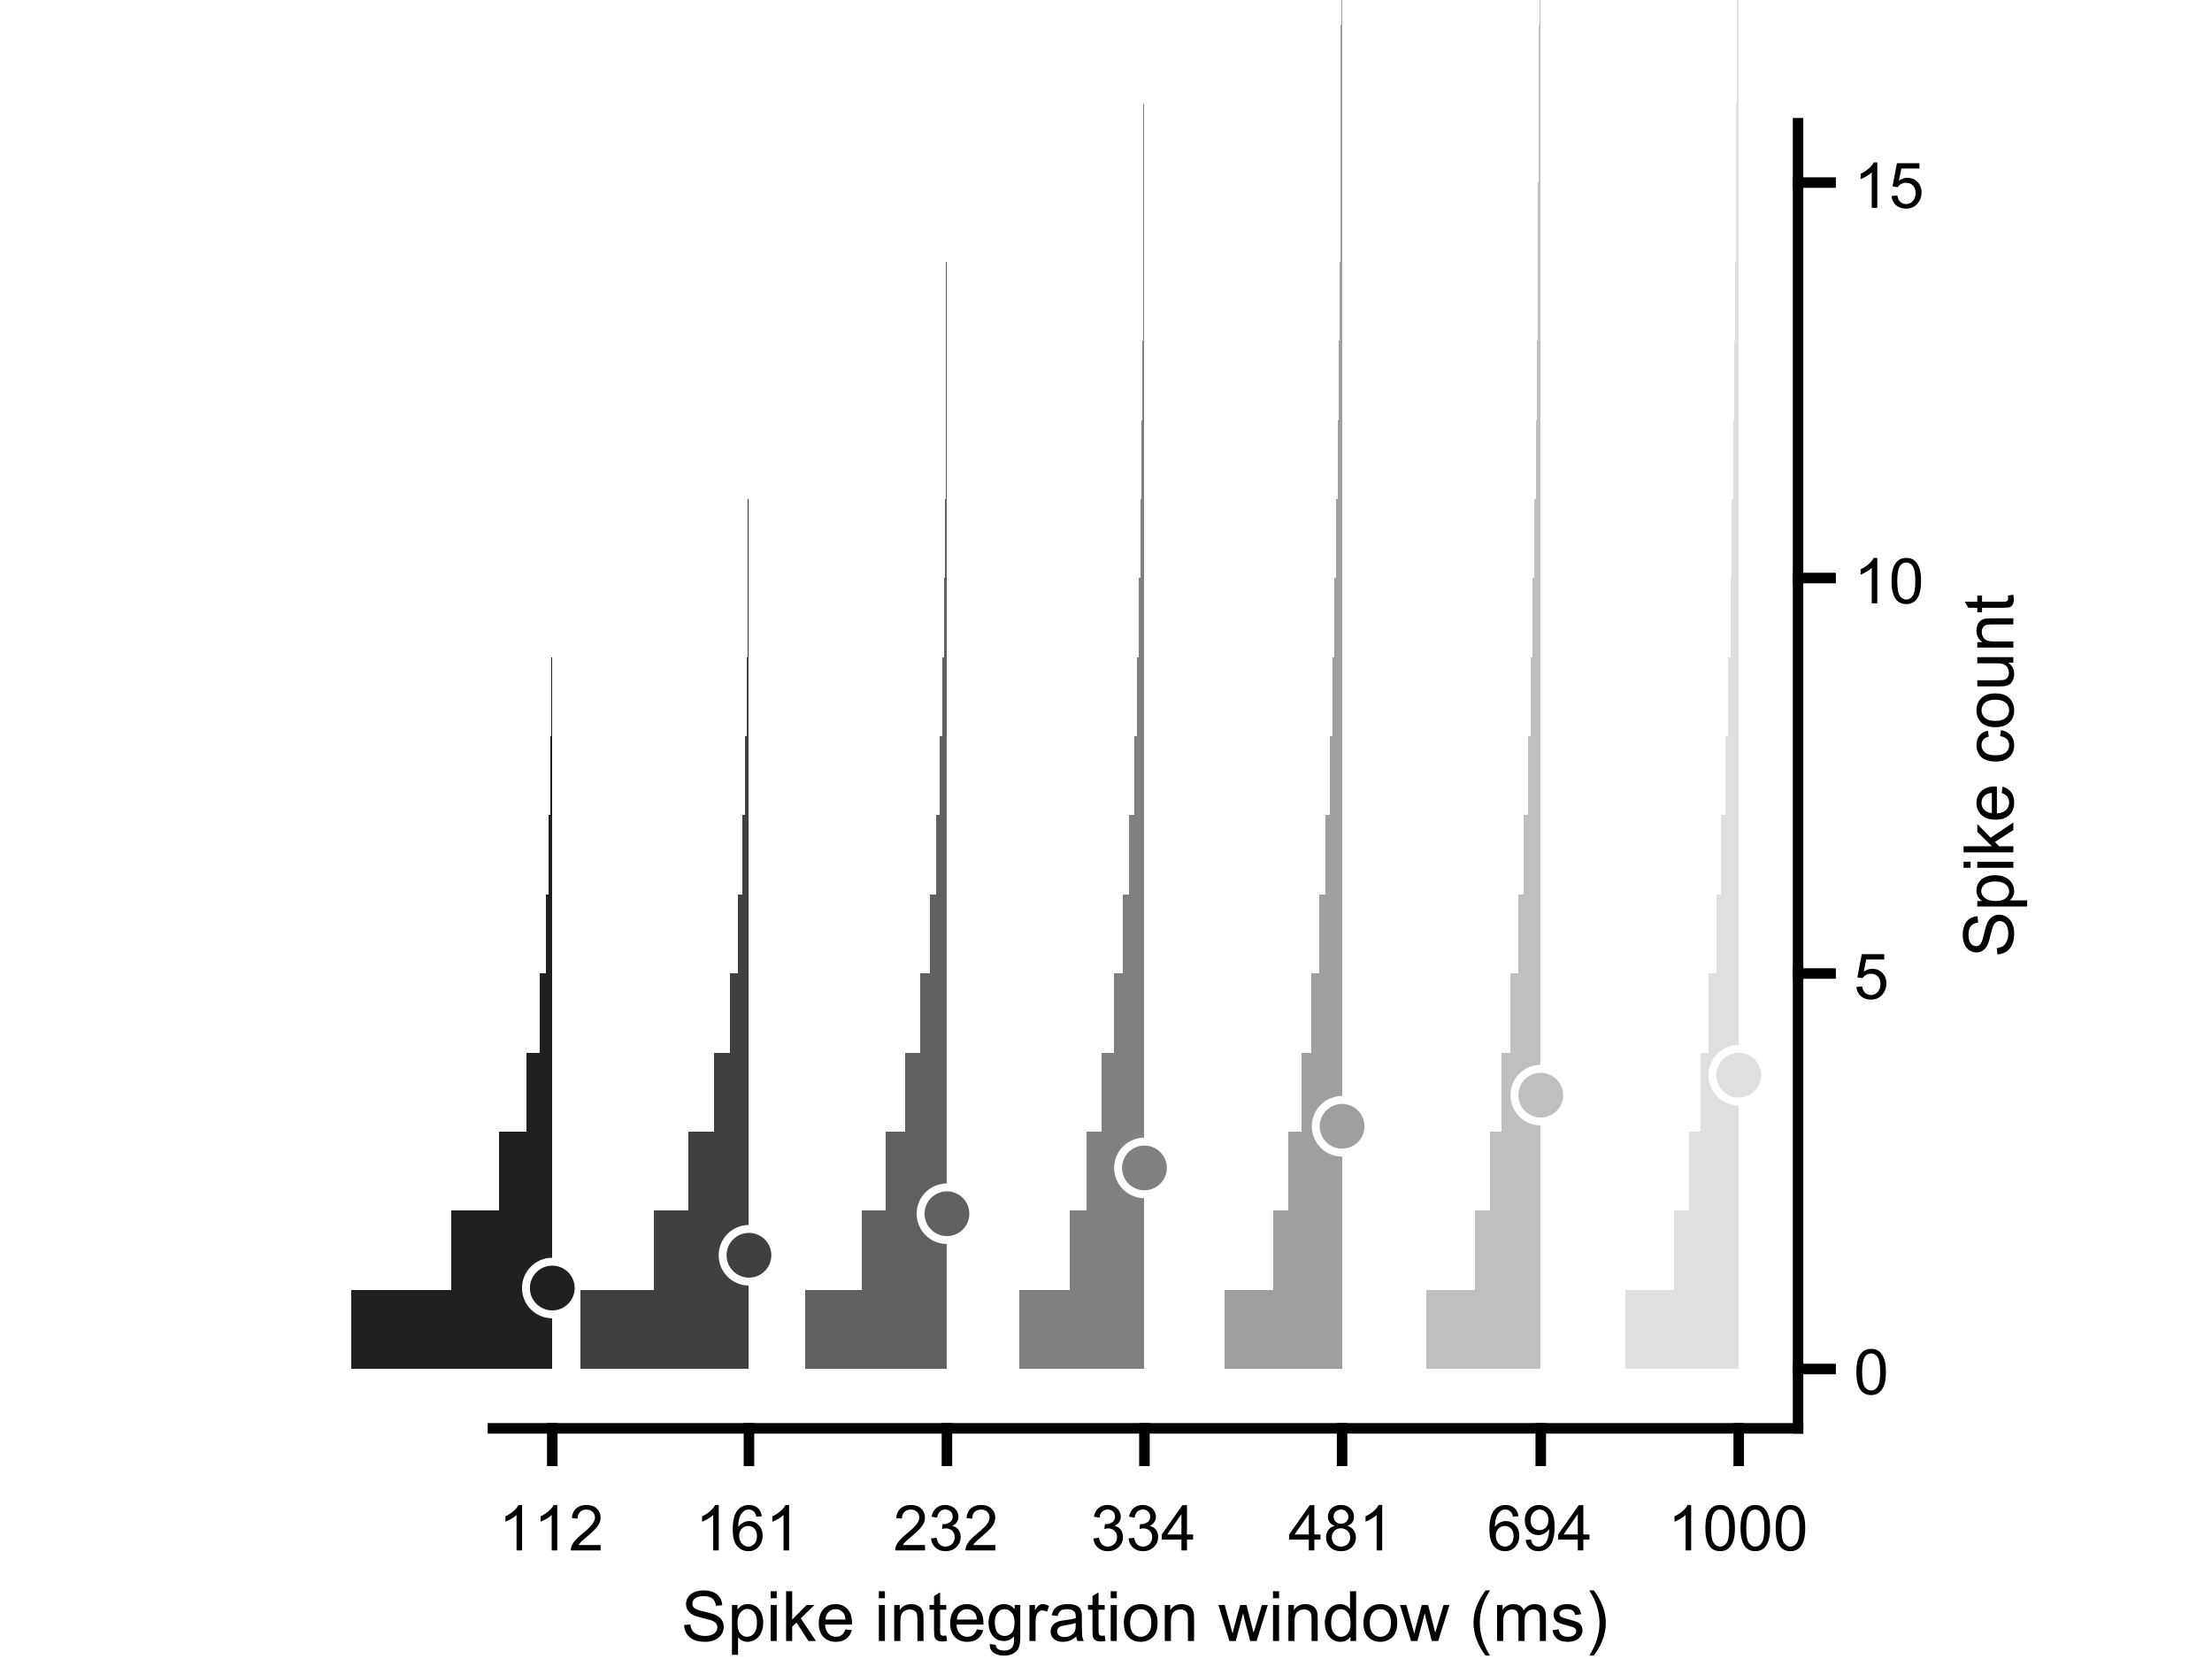 <?xml version="1.0"?>
<!DOCTYPE svg PUBLIC '-//W3C//DTD SVG 1.0//EN'
          'http://www.w3.org/TR/2001/REC-SVG-20010904/DTD/svg10.dtd'>
<svg xmlns:xlink="http://www.w3.org/1999/xlink" style="fill-opacity:1; color-rendering:auto; color-interpolation:auto; text-rendering:auto; stroke:black; stroke-linecap:square; stroke-miterlimit:10; shape-rendering:auto; stroke-opacity:1; fill:black; stroke-dasharray:none; font-weight:normal; stroke-width:1; font-family:'Dialog'; font-style:normal; stroke-linejoin:miter; font-size:12px; stroke-dashoffset:0; image-rendering:auto;" width="700" height="525" xmlns="http://www.w3.org/2000/svg"
><rect width="100%" height="100%" fill="#333333" stroke="none"/><!--Generated by the Batik Graphics2D SVG Generator--><defs id="genericDefs"
  /><g
  ><defs id="defs1"
    ><clipPath clipPathUnits="userSpaceOnUse" id="clipPath1"
      ><path d="M0 0 L700 0 L700 525 L0 525 L0 0 Z"
      /></clipPath
    ></defs
    ><g style="fill:white; stroke:white;"
    ><rect x="0" y="0" width="700" style="clip-path:url(#clipPath1); stroke:none;" height="525"
    /></g
    ><g style="fill:white; text-rendering:optimizeSpeed; color-rendering:optimizeSpeed; image-rendering:optimizeSpeed; shape-rendering:crispEdges; stroke:white; color-interpolation:sRGB;"
    ><rect x="0" width="700" height="525" y="0" style="stroke:none;"
      /><path d="M111.209 408.197 L111.209 433.227 L174.773 433.227 L174.773 408.197 L174.773 383.167 L174.773 358.136 L174.773 333.106 L174.773 308.076 L174.773 283.045 L174.773 258.015 L174.773 232.985 L174.773 207.954 L174.773 182.924 L174.773 157.894 L174.773 132.864 L174.773 107.833 L174.773 82.803 L174.773 57.773 L174.77 57.773 L174.77 82.803 L174.762 82.803 L174.762 107.833 L174.754 107.833 L174.754 132.864 L174.737 132.864 L174.737 157.894 L174.682 157.894 L174.682 182.924 L174.608 182.924 L174.608 207.954 L174.442 207.954 L174.442 232.985 L174.179 232.985 L174.179 258.015 L173.683 258.015 L173.683 283.045 L172.856 283.045 L172.856 308.076 L170.879 308.076 L170.879 333.106 L166.663 333.106 L166.663 358.136 L157.912 358.136 L157.912 383.167 L142.833 383.167 L142.833 408.197 ZM174.772 32.742 L174.773 32.742 L174.773 7.712 L174.772 7.712 Z" style="fill:rgb(32,32,32); stroke:none;"
    /></g
    ><g transform="translate(174.773,407.602)" style="fill:rgb(32,32,32); text-rendering:geometricPrecision; color-rendering:optimizeQuality; image-rendering:optimizeQuality; color-interpolation:linearRGB; stroke:rgb(32,32,32);"
    ><circle r="8.333" style="stroke:none;" cx="0" cy="0"
    /></g
    ><g transform="translate(174.773,407.602)" style="fill:white; text-rendering:geometricPrecision; color-rendering:optimizeQuality; image-rendering:optimizeQuality; color-interpolation:linearRGB; stroke:white;"
    ><path style="stroke:none;" d="M0 -7.083 C3.912 -7.083 7.083 -3.912 7.083 0 L7.083 0 C7.083 3.912 3.912 7.083 -0 7.083 C-3.912 7.083 -7.083 3.912 -7.083 -0 C-7.083 -3.912 -3.912 -7.083 0 -7.083 ZM0 -9.583 C-5.293 -9.583 -9.583 -5.293 -9.583 -0 C-9.583 5.293 -5.293 9.583 -0 9.583 C5.293 9.583 9.583 5.293 9.583 0 L9.583 0 C9.583 -5.293 5.293 -9.583 0 -9.583 Z"
    /></g
    ><g style="fill:rgb(64,64,64); text-rendering:optimizeSpeed; color-rendering:optimizeSpeed; image-rendering:optimizeSpeed; shape-rendering:crispEdges; stroke:rgb(64,64,64); color-interpolation:sRGB;"
    ><path style="stroke:none;" d="M183.78 408.197 L183.78 433.227 L237.011 433.227 L237.011 408.197 L237.011 383.167 L237.011 358.136 L237.011 333.106 L237.011 308.076 L237.011 283.045 L237.011 258.015 L237.011 232.985 L237.011 207.954 L237.011 182.924 L237.011 157.894 L237.011 132.864 L237.011 107.833 L237.011 82.803 L237.011 57.773 L237.011 32.742 L237.011 7.712 L237.011 0 L237.009 0 L237.002 0 L236.999 0 L236.999 7.712 L236.993 7.712 L236.993 32.742 L236.992 32.742 L236.992 57.773 L236.951 57.773 L236.951 82.803 L236.915 82.803 L236.915 107.833 L236.884 107.833 L236.884 132.864 L236.815 132.864 L236.815 157.894 L236.687 157.894 L236.687 182.924 L236.513 182.924 L236.513 207.954 L236.266 207.954 L236.266 232.985 L235.745 232.985 L235.745 258.015 L234.962 258.015 L234.962 283.045 L233.573 283.045 L233.573 308.076 L230.898 308.076 L230.898 333.106 L225.923 333.106 L225.923 358.136 L217.834 358.136 L217.834 383.167 L206.84 383.167 L206.84 408.197 Z"
    /></g
    ><g transform="translate(237.011,397.235)" style="fill:rgb(64,64,64); text-rendering:geometricPrecision; color-rendering:optimizeQuality; image-rendering:optimizeQuality; color-interpolation:linearRGB; stroke:rgb(64,64,64);"
    ><circle r="8.333" style="stroke:none;" cx="0" cy="0"
    /></g
    ><g transform="translate(237.011,397.235)" style="fill:white; text-rendering:geometricPrecision; color-rendering:optimizeQuality; image-rendering:optimizeQuality; color-interpolation:linearRGB; stroke:white;"
    ><path style="stroke:none;" d="M0 -7.083 C3.912 -7.083 7.083 -3.912 7.083 0 L7.083 0 C7.083 3.912 3.912 7.083 -0 7.083 C-3.912 7.083 -7.083 3.912 -7.083 -0 C-7.083 -3.912 -3.912 -7.083 0 -7.083 ZM0 -9.583 C-5.293 -9.583 -9.583 -5.293 -9.583 -0 C-9.583 5.293 -5.293 9.583 -0 9.583 C5.293 9.583 9.583 5.293 9.583 0 L9.583 0 C9.583 -5.293 5.293 -9.583 0 -9.583 Z"
    /></g
    ><g style="fill:rgb(96,96,96); text-rendering:optimizeSpeed; color-rendering:optimizeSpeed; image-rendering:optimizeSpeed; shape-rendering:crispEdges; stroke:rgb(96,96,96); color-interpolation:sRGB;"
    ><path style="stroke:none;" d="M254.795 408.197 L254.795 433.227 L299.665 433.227 L299.665 408.197 L299.665 383.167 L299.665 358.136 L299.665 333.106 L299.665 308.076 L299.665 283.045 L299.665 258.015 L299.665 232.985 L299.665 207.954 L299.665 182.924 L299.665 157.894 L299.665 132.864 L299.665 107.833 L299.665 82.803 L299.665 57.773 L299.665 32.742 L299.665 7.712 L299.665 0 L299.647 0 L299.598 0 L299.592 0 L299.592 7.712 L299.574 7.712 L299.574 32.742 L299.534 32.742 L299.534 57.773 L299.476 57.773 L299.476 82.803 L299.411 82.803 L299.411 107.833 L299.301 107.833 L299.301 132.864 L299.188 132.864 L299.188 157.894 L298.919 157.894 L298.919 182.924 L298.663 182.924 L298.663 207.954 L298.216 207.954 L298.216 232.985 L297.481 232.985 L297.481 258.015 L296.327 258.015 L296.327 283.045 L294.321 283.045 L294.321 308.076 L291.331 308.076 L291.331 333.106 L286.455 333.106 L286.455 358.136 L280.339 358.136 L280.339 383.167 L272.581 383.167 L272.581 408.197 Z"
    /></g
    ><g transform="translate(299.665,384.089)" style="fill:rgb(96,96,96); text-rendering:geometricPrecision; color-rendering:optimizeQuality; image-rendering:optimizeQuality; color-interpolation:linearRGB; stroke:rgb(96,96,96);"
    ><circle r="8.333" style="stroke:none;" cx="0" cy="0"
    /></g
    ><g transform="translate(299.665,384.089)" style="fill:white; text-rendering:geometricPrecision; color-rendering:optimizeQuality; image-rendering:optimizeQuality; color-interpolation:linearRGB; stroke:white;"
    ><path style="stroke:none;" d="M0 -7.083 C3.912 -7.083 7.083 -3.912 7.083 0 L7.083 0 C7.083 3.912 3.912 7.083 -0 7.083 C-3.912 7.083 -7.083 3.912 -7.083 -0 C-7.083 -3.912 -3.912 -7.083 0 -7.083 ZM0 -9.583 C-5.293 -9.583 -9.583 -5.293 -9.583 -0 C-9.583 5.293 -5.293 9.583 -0 9.583 C5.293 9.583 9.583 5.293 9.583 0 L9.583 0 C9.583 -5.293 5.293 -9.583 0 -9.583 Z"
    /></g
    ><g style="fill:gray; text-rendering:optimizeSpeed; color-rendering:optimizeSpeed; image-rendering:optimizeSpeed; shape-rendering:crispEdges; stroke:gray; color-interpolation:sRGB;"
    ><path style="stroke:none;" d="M322.531 408.197 L322.531 433.227 L362.159 433.227 L362.159 408.197 L362.159 383.167 L362.159 358.136 L362.159 333.106 L362.159 308.076 L362.159 283.045 L362.159 258.015 L362.159 232.985 L362.159 207.954 L362.159 182.924 L362.159 157.894 L362.159 132.864 L362.159 107.833 L362.159 82.803 L362.159 57.773 L362.159 32.742 L362.159 7.712 L362.159 0 L362.113 0 L361.984 0 L361.974 0 L361.974 7.712 L361.917 7.712 L361.917 32.742 L361.835 32.742 L361.835 57.773 L361.752 57.773 L361.752 82.803 L361.644 82.803 L361.644 107.833 L361.467 107.833 L361.467 132.864 L361.306 132.864 L361.306 157.894 L360.886 157.894 L360.886 182.924 L360.493 182.924 L360.493 207.954 L359.856 207.954 L359.856 232.985 L358.946 232.985 L358.946 258.015 L357.321 258.015 L357.321 283.045 L355.425 283.045 L355.425 308.076 L352.596 308.076 L352.596 333.106 L348.636 333.106 L348.636 358.136 L343.913 358.136 L343.913 383.167 L338.396 383.167 L338.396 408.197 Z"
    /></g
    ><g transform="translate(362.159,369.592)" style="fill:gray; text-rendering:geometricPrecision; color-rendering:optimizeQuality; image-rendering:optimizeQuality; color-interpolation:linearRGB; stroke:gray;"
    ><circle r="8.333" style="stroke:none;" cx="0" cy="0"
    /></g
    ><g transform="translate(362.159,369.592)" style="fill:white; text-rendering:geometricPrecision; color-rendering:optimizeQuality; image-rendering:optimizeQuality; color-interpolation:linearRGB; stroke:white;"
    ><path style="stroke:none;" d="M0 -7.083 C3.912 -7.083 7.083 -3.912 7.083 0 L7.083 0 C7.083 3.912 3.912 7.083 -0 7.083 C-3.912 7.083 -7.083 3.912 -7.083 -0 C-7.083 -3.912 -3.912 -7.083 0 -7.083 ZM0 -9.583 C-5.293 -9.583 -9.583 -5.293 -9.583 -0 C-9.583 5.293 -5.293 9.583 -0 9.583 C5.293 9.583 9.583 5.293 9.583 0 L9.583 0 C9.583 -5.293 5.293 -9.583 0 -9.583 Z"
    /></g
    ><g style="fill:rgb(159,159,159); text-rendering:optimizeSpeed; color-rendering:optimizeSpeed; image-rendering:optimizeSpeed; shape-rendering:crispEdges; stroke:rgb(159,159,159); color-interpolation:sRGB;"
    ><path style="stroke:none;" d="M387.544 408.197 L387.544 433.227 L424.709 433.227 L424.709 408.197 L424.709 383.167 L424.709 358.136 L424.709 333.106 L424.709 308.076 L424.709 283.045 L424.709 258.015 L424.709 232.985 L424.709 207.954 L424.709 182.924 L424.709 157.894 L424.709 132.864 L424.709 107.833 L424.709 82.803 L424.709 57.773 L424.709 32.742 L424.709 7.712 L424.709 0 L424.623 0 L424.393 0 L424.377 0 L424.377 7.712 L424.301 7.712 L424.301 32.742 L424.221 32.742 L424.221 57.773 L424.095 57.773 L424.095 82.803 L423.895 82.803 L423.895 107.833 L423.683 107.833 L423.683 132.864 L423.338 132.864 L423.338 157.894 L422.878 157.894 L422.878 182.924 L422.371 182.924 L422.371 207.954 L421.677 207.954 L421.677 232.985 L420.856 232.985 L420.856 258.015 L419.302 258.015 L419.302 283.045 L417.503 283.045 L417.503 308.076 L414.885 308.076 L414.885 333.106 L411.763 333.106 L411.763 358.136 L407.812 358.136 L407.812 383.167 L403.05 383.167 L403.05 408.197 Z"
    /></g
    ><g transform="translate(424.709,356.421)" style="fill:rgb(159,159,159); text-rendering:geometricPrecision; color-rendering:optimizeQuality; image-rendering:optimizeQuality; color-interpolation:linearRGB; stroke:rgb(159,159,159);"
    ><circle r="8.333" style="stroke:none;" cx="0" cy="0"
    /></g
    ><g transform="translate(424.709,356.421)" style="fill:white; text-rendering:geometricPrecision; color-rendering:optimizeQuality; image-rendering:optimizeQuality; color-interpolation:linearRGB; stroke:white;"
    ><path style="stroke:none;" d="M0 -7.083 C3.912 -7.083 7.083 -3.912 7.083 0 L7.083 0 C7.083 3.912 3.912 7.083 -0 7.083 C-3.912 7.083 -7.083 3.912 -7.083 -0 C-7.083 -3.912 -3.912 -7.083 0 -7.083 ZM0 -9.583 C-5.293 -9.583 -9.583 -5.293 -9.583 -0 C-9.583 5.293 -5.293 9.583 -0 9.583 C5.293 9.583 9.583 5.293 9.583 0 L9.583 0 C9.583 -5.293 5.293 -9.583 0 -9.583 Z"
    /></g
    ><g style="fill:rgb(191,191,191); text-rendering:optimizeSpeed; color-rendering:optimizeSpeed; image-rendering:optimizeSpeed; shape-rendering:crispEdges; stroke:rgb(191,191,191); color-interpolation:sRGB;"
    ><path style="stroke:none;" d="M451.354 408.197 L451.354 433.227 L487.582 433.227 L487.582 408.197 L487.582 383.167 L487.582 358.136 L487.582 333.106 L487.582 308.076 L487.582 283.045 L487.582 258.015 L487.582 232.985 L487.582 207.954 L487.582 182.924 L487.582 157.894 L487.582 132.864 L487.582 107.833 L487.582 82.803 L487.582 57.773 L487.582 32.742 L487.582 7.712 L487.582 0 L487.465 0 L487.135 0 L487.105 0 L487.105 7.712 L487.031 7.712 L487.031 32.742 L486.851 32.742 L486.851 57.773 L486.759 57.773 L486.759 82.803 L486.572 82.803 L486.572 107.833 L486.232 107.833 L486.232 132.864 L485.96 132.864 L485.96 157.894 L485.497 157.894 L485.497 182.924 L484.998 182.924 L484.998 207.954 L484.262 207.954 L484.262 232.985 L483.448 232.985 L483.448 258.015 L482.041 258.015 L482.041 283.045 L480.407 283.045 L480.407 308.076 L477.904 308.076 L477.904 333.106 L475.264 333.106 L475.264 358.136 L471.527 358.136 L471.527 383.167 L466.818 383.167 L466.818 408.197 Z"
    /></g
    ><g transform="translate(487.582,346.566)" style="fill:rgb(191,191,191); text-rendering:geometricPrecision; color-rendering:optimizeQuality; image-rendering:optimizeQuality; color-interpolation:linearRGB; stroke:rgb(191,191,191);"
    ><circle r="8.333" style="stroke:none;" cx="0" cy="0"
    /></g
    ><g transform="translate(487.582,346.566)" style="fill:white; text-rendering:geometricPrecision; color-rendering:optimizeQuality; image-rendering:optimizeQuality; color-interpolation:linearRGB; stroke:white;"
    ><path style="stroke:none;" d="M0 -7.083 C3.912 -7.083 7.083 -3.912 7.083 0 L7.083 0 C7.083 3.912 3.912 7.083 -0 7.083 C-3.912 7.083 -7.083 3.912 -7.083 -0 C-7.083 -3.912 -3.912 -7.083 0 -7.083 ZM0 -9.583 C-5.293 -9.583 -9.583 -5.293 -9.583 -0 C-9.583 5.293 -5.293 9.583 -0 9.583 C5.293 9.583 9.583 5.293 9.583 0 L9.583 0 C9.583 -5.293 5.293 -9.583 0 -9.583 Z"
    /></g
    ><g style="fill:rgb(223,223,223); text-rendering:optimizeSpeed; color-rendering:optimizeSpeed; image-rendering:optimizeSpeed; shape-rendering:crispEdges; stroke:rgb(223,223,223); color-interpolation:sRGB;"
    ><path style="stroke:none;" d="M514.231 408.197 L514.231 433.227 L550.227 433.227 L550.227 408.197 L550.227 383.167 L550.227 358.136 L550.227 333.106 L550.227 308.076 L550.227 283.045 L550.227 258.015 L550.227 232.985 L550.227 207.954 L550.227 182.924 L550.227 157.894 L550.227 132.864 L550.227 107.833 L550.227 82.803 L550.227 57.773 L550.227 32.742 L550.227 7.712 L550.227 0 L550.085 0 L549.7 0 L549.67 0 L549.67 7.712 L549.559 7.712 L549.559 32.742 L549.41 32.742 L549.41 57.773 L549.346 57.773 L549.346 82.803 L549.13 82.803 L549.13 107.833 L548.831 107.833 L548.831 132.864 L548.473 132.864 L548.473 157.894 L548.061 157.894 L548.061 182.924 L547.577 182.924 L547.577 207.954 L546.845 207.954 L546.845 232.985 L546.091 232.985 L546.091 258.015 L544.738 258.015 L544.738 283.045 L543.21 283.045 L543.21 308.076 L540.78 308.076 L540.78 333.106 L538.145 333.106 L538.145 358.136 L534.414 358.136 L534.414 383.167 L529.769 383.167 L529.769 408.197 Z"
    /></g
    ><g transform="translate(550.227,340.25)" style="fill:rgb(223,223,223); text-rendering:geometricPrecision; color-rendering:optimizeQuality; image-rendering:optimizeQuality; color-interpolation:linearRGB; stroke:rgb(223,223,223);"
    ><circle r="8.333" style="stroke:none;" cx="0" cy="0"
    /></g
    ><g transform="translate(550.227,340.25)" style="fill:white; text-rendering:geometricPrecision; color-rendering:optimizeQuality; image-rendering:optimizeQuality; color-interpolation:linearRGB; stroke:white;"
    ><path style="stroke:none;" d="M0 -7.083 C3.912 -7.083 7.083 -3.912 7.083 0 L7.083 0 C7.083 3.912 3.912 7.083 -0 7.083 C-3.912 7.083 -7.083 3.912 -7.083 -0 C-7.083 -3.912 -3.912 -7.083 0 -7.083 ZM0 -9.583 C-5.293 -9.583 -9.583 -5.293 -9.583 -0 C-9.583 5.293 -5.293 9.583 -0 9.583 C5.293 9.583 9.583 5.293 9.583 0 L9.583 0 C9.583 -5.293 5.293 -9.583 0 -9.583 Z"
    /></g
    ><g style="text-rendering:geometricPrecision; stroke-width:3.333; color-interpolation:linearRGB; color-rendering:optimizeQuality; image-rendering:optimizeQuality; stroke-linejoin:round;"
    ><line y2="452" style="fill:none;" x1="156" x2="569" y1="452"
      /><line y2="462.3" style="fill:none;" x1="174.773" x2="174.773" y1="452"
      /><line y2="462.3" style="fill:none;" x1="237.011" x2="237.011" y1="452"
      /><line y2="462.3" style="fill:none;" x1="299.665" x2="299.665" y1="452"
      /><line y2="462.3" style="fill:none;" x1="362.159" x2="362.159" y1="452"
      /><line y2="462.3" style="fill:none;" x1="424.709" x2="424.709" y1="452"
      /><line y2="462.3" style="fill:none;" x1="487.582" x2="487.582" y1="452"
      /><line y2="462.3" style="fill:none;" x1="550.227" x2="550.227" y1="452"
    /></g
    ><g transform="translate(174.773,469.633)" style="font-size:20px; text-rendering:geometricPrecision; color-rendering:optimizeQuality; image-rendering:optimizeQuality; font-family:'SansSerif'; color-interpolation:linearRGB;"
    ><path style="stroke:none;" d="M-9.547 21 L-11.312 21 L-11.312 9.797 Q-11.938 10.406 -12.969 11.008 Q-14 11.609 -14.828 11.922 L-14.828 10.219 Q-13.344 9.531 -12.242 8.539 Q-11.141 7.547 -10.688 6.625 L-9.547 6.625 L-9.547 21 ZM1.576 21 L-0.19 21 L-0.19 9.797 Q-0.815 10.406 -1.846 11.008 Q-2.877 11.609 -3.705 11.922 L-3.705 10.219 Q-2.221 9.531 -1.119 8.539 Q-0.018 7.547 0.435 6.625 L1.576 6.625 L1.576 21 ZM15.309 19.312 L15.309 21 L5.856 21 Q5.84 20.359 6.059 19.781 Q6.418 18.812 7.215 17.875 Q8.012 16.938 9.512 15.703 Q11.855 13.797 12.676 12.68 Q13.496 11.562 13.496 10.562 Q13.496 9.516 12.746 8.797 Q11.996 8.078 10.793 8.078 Q9.527 8.078 8.762 8.844 Q7.996 9.609 7.996 10.953 L6.184 10.766 Q6.371 8.75 7.582 7.688 Q8.793 6.625 10.84 6.625 Q12.887 6.625 14.09 7.766 Q15.293 8.906 15.293 10.594 Q15.293 11.453 14.941 12.289 Q14.59 13.125 13.777 14.039 Q12.965 14.953 11.074 16.562 Q9.48 17.891 9.035 18.359 Q8.59 18.828 8.293 19.312 L15.309 19.312 Z"
    /></g
    ><g transform="translate(237.011,469.633)" style="font-size:20px; text-rendering:geometricPrecision; color-rendering:optimizeQuality; image-rendering:optimizeQuality; font-family:'SansSerif'; color-interpolation:linearRGB;"
    ><path style="stroke:none;" d="M-9.547 21 L-11.312 21 L-11.312 9.797 Q-11.938 10.406 -12.969 11.008 Q-14 11.609 -14.828 11.922 L-14.828 10.219 Q-13.344 9.531 -12.242 8.539 Q-11.141 7.547 -10.688 6.625 L-9.547 6.625 L-9.547 21 ZM4.076 10.188 L2.326 10.328 Q2.092 9.297 1.67 8.828 Q0.951 8.062 -0.096 8.062 Q-0.94 8.062 -1.565 8.531 Q-2.393 9.141 -2.877 10.305 Q-3.361 11.469 -3.377 13.609 Q-2.736 12.656 -1.822 12.188 Q-0.908 11.719 0.107 11.719 Q1.857 11.719 3.092 13.008 Q4.326 14.297 4.326 16.344 Q4.326 17.703 3.748 18.859 Q3.17 20.016 2.154 20.633 Q1.139 21.25 -0.158 21.25 Q-2.346 21.25 -3.736 19.633 Q-5.127 18.016 -5.127 14.297 Q-5.127 10.156 -3.596 8.266 Q-2.252 6.625 0.014 6.625 Q1.701 6.625 2.779 7.57 Q3.857 8.516 4.076 10.188 ZM-3.096 16.359 Q-3.096 17.266 -2.713 18.094 Q-2.33 18.922 -1.635 19.359 Q-0.94 19.797 -0.19 19.797 Q0.935 19.797 1.732 18.898 Q2.529 18 2.529 16.453 Q2.529 14.969 1.74 14.117 Q0.951 13.266 -0.252 13.266 Q-1.44 13.266 -2.268 14.117 Q-3.096 14.969 -3.096 16.359 ZM12.699 21 L10.934 21 L10.934 9.797 Q10.309 10.406 9.277 11.008 Q8.246 11.609 7.418 11.922 L7.418 10.219 Q8.902 9.531 10.004 8.539 Q11.105 7.547 11.559 6.625 L12.699 6.625 L12.699 21 Z"
    /></g
    ><g transform="translate(299.665,469.633)" style="font-size:20px; text-rendering:geometricPrecision; color-rendering:optimizeQuality; image-rendering:optimizeQuality; font-family:'SansSerif'; color-interpolation:linearRGB;"
    ><path style="stroke:none;" d="M-6.938 19.312 L-6.938 21 L-16.391 21 Q-16.406 20.359 -16.188 19.781 Q-15.828 18.812 -15.031 17.875 Q-14.234 16.938 -12.734 15.703 Q-10.391 13.797 -9.57 12.68 Q-8.75 11.562 -8.75 10.562 Q-8.75 9.516 -9.5 8.797 Q-10.25 8.078 -11.453 8.078 Q-12.719 8.078 -13.484 8.844 Q-14.25 9.609 -14.25 10.953 L-16.062 10.766 Q-15.875 8.75 -14.664 7.688 Q-13.453 6.625 -11.406 6.625 Q-9.359 6.625 -8.156 7.766 Q-6.953 8.906 -6.953 10.594 Q-6.953 11.453 -7.305 12.289 Q-7.656 13.125 -8.469 14.039 Q-9.281 14.953 -11.172 16.562 Q-12.766 17.891 -13.211 18.359 Q-13.656 18.828 -13.953 19.312 L-6.938 19.312 ZM-5.033 17.219 L-3.283 16.984 Q-2.971 18.484 -2.244 19.141 Q-1.518 19.797 -0.471 19.797 Q0.764 19.797 1.615 18.938 Q2.467 18.078 2.467 16.812 Q2.467 15.594 1.678 14.812 Q0.889 14.031 -0.33 14.031 Q-0.83 14.031 -1.565 14.219 L-1.377 12.672 Q-1.205 12.703 -1.096 12.703 Q0.029 12.703 0.928 12.117 Q1.826 11.531 1.826 10.312 Q1.826 9.344 1.17 8.703 Q0.514 8.062 -0.518 8.062 Q-1.533 8.062 -2.221 8.711 Q-2.908 9.359 -3.096 10.641 L-4.861 10.328 Q-4.533 8.562 -3.393 7.594 Q-2.252 6.625 -0.549 6.625 Q0.623 6.625 1.607 7.125 Q2.592 7.625 3.115 8.5 Q3.639 9.375 3.639 10.344 Q3.639 11.266 3.139 12.031 Q2.639 12.797 1.67 13.25 Q2.936 13.531 3.639 14.461 Q4.342 15.391 4.342 16.766 Q4.342 18.641 2.975 19.945 Q1.607 21.25 -0.486 21.25 Q-2.377 21.25 -3.619 20.125 Q-4.861 19 -5.033 17.219 ZM15.309 19.312 L15.309 21 L5.856 21 Q5.84 20.359 6.059 19.781 Q6.418 18.812 7.215 17.875 Q8.012 16.938 9.512 15.703 Q11.855 13.797 12.676 12.68 Q13.496 11.562 13.496 10.562 Q13.496 9.516 12.746 8.797 Q11.996 8.078 10.793 8.078 Q9.527 8.078 8.762 8.844 Q7.996 9.609 7.996 10.953 L6.184 10.766 Q6.371 8.75 7.582 7.688 Q8.793 6.625 10.84 6.625 Q12.887 6.625 14.09 7.766 Q15.293 8.906 15.293 10.594 Q15.293 11.453 14.941 12.289 Q14.59 13.125 13.777 14.039 Q12.965 14.953 11.074 16.562 Q9.48 17.891 9.035 18.359 Q8.59 18.828 8.293 19.312 L15.309 19.312 Z"
    /></g
    ><g transform="translate(362.159,469.633)" style="font-size:20px; text-rendering:geometricPrecision; color-rendering:optimizeQuality; image-rendering:optimizeQuality; font-family:'SansSerif'; color-interpolation:linearRGB;"
    ><path style="stroke:none;" d="M-16.156 17.219 L-14.406 16.984 Q-14.094 18.484 -13.367 19.141 Q-12.641 19.797 -11.594 19.797 Q-10.359 19.797 -9.508 18.938 Q-8.656 18.078 -8.656 16.812 Q-8.656 15.594 -9.445 14.812 Q-10.234 14.031 -11.453 14.031 Q-11.953 14.031 -12.688 14.219 L-12.5 12.672 Q-12.328 12.703 -12.219 12.703 Q-11.094 12.703 -10.195 12.117 Q-9.297 11.531 -9.297 10.312 Q-9.297 9.344 -9.953 8.703 Q-10.609 8.062 -11.641 8.062 Q-12.656 8.062 -13.344 8.711 Q-14.031 9.359 -14.219 10.641 L-15.984 10.328 Q-15.656 8.562 -14.516 7.594 Q-13.375 6.625 -11.672 6.625 Q-10.5 6.625 -9.516 7.125 Q-8.531 7.625 -8.008 8.5 Q-7.484 9.375 -7.484 10.344 Q-7.484 11.266 -7.984 12.031 Q-8.484 12.797 -9.453 13.25 Q-8.188 13.531 -7.484 14.461 Q-6.781 15.391 -6.781 16.766 Q-6.781 18.641 -8.148 19.945 Q-9.516 21.25 -11.609 21.25 Q-13.5 21.25 -14.742 20.125 Q-15.984 19 -16.156 17.219 ZM-5.033 17.219 L-3.283 16.984 Q-2.971 18.484 -2.244 19.141 Q-1.518 19.797 -0.471 19.797 Q0.764 19.797 1.615 18.938 Q2.467 18.078 2.467 16.812 Q2.467 15.594 1.678 14.812 Q0.889 14.031 -0.33 14.031 Q-0.83 14.031 -1.565 14.219 L-1.377 12.672 Q-1.205 12.703 -1.096 12.703 Q0.029 12.703 0.928 12.117 Q1.826 11.531 1.826 10.312 Q1.826 9.344 1.17 8.703 Q0.514 8.062 -0.518 8.062 Q-1.533 8.062 -2.221 8.711 Q-2.908 9.359 -3.096 10.641 L-4.861 10.328 Q-4.533 8.562 -3.393 7.594 Q-2.252 6.625 -0.549 6.625 Q0.623 6.625 1.607 7.125 Q2.592 7.625 3.115 8.5 Q3.639 9.375 3.639 10.344 Q3.639 11.266 3.139 12.031 Q2.639 12.797 1.67 13.25 Q2.936 13.531 3.639 14.461 Q4.342 15.391 4.342 16.766 Q4.342 18.641 2.975 19.945 Q1.607 21.25 -0.486 21.25 Q-2.377 21.25 -3.619 20.125 Q-4.861 19 -5.033 17.219 ZM11.715 21 L11.715 17.578 L5.496 17.578 L5.496 15.953 L12.027 6.688 L13.465 6.688 L13.465 15.953 L15.402 15.953 L15.402 17.578 L13.465 17.578 L13.465 21 L11.715 21 ZM11.715 15.953 L11.715 9.5 L7.231 15.953 L11.715 15.953 Z"
    /></g
    ><g transform="translate(424.709,469.633)" style="font-size:20px; text-rendering:geometricPrecision; color-rendering:optimizeQuality; image-rendering:optimizeQuality; font-family:'SansSerif'; color-interpolation:linearRGB;"
    ><path style="stroke:none;" d="M-10.531 21 L-10.531 17.578 L-16.75 17.578 L-16.75 15.953 L-10.219 6.688 L-8.781 6.688 L-8.781 15.953 L-6.844 15.953 L-6.844 17.578 L-8.781 17.578 L-8.781 21 L-10.531 21 ZM-10.531 15.953 L-10.531 9.5 L-15.016 15.953 L-10.531 15.953 ZM-2.346 13.234 Q-3.439 12.828 -3.963 12.086 Q-4.486 11.344 -4.486 10.312 Q-4.486 8.75 -3.361 7.688 Q-2.236 6.625 -0.377 6.625 Q1.498 6.625 2.639 7.711 Q3.779 8.797 3.779 10.359 Q3.779 11.359 3.256 12.094 Q2.732 12.828 1.67 13.234 Q2.998 13.672 3.686 14.625 Q4.373 15.578 4.373 16.906 Q4.373 18.75 3.068 20 Q1.764 21.25 -0.346 21.25 Q-2.471 21.25 -3.768 19.992 Q-5.064 18.734 -5.064 16.859 Q-5.064 15.469 -4.354 14.523 Q-3.643 13.578 -2.346 13.234 ZM-2.689 10.25 Q-2.689 11.266 -2.033 11.914 Q-1.377 12.562 -0.346 12.562 Q0.67 12.562 1.326 11.922 Q1.982 11.281 1.982 10.359 Q1.982 9.391 1.31 8.727 Q0.639 8.062 -0.361 8.062 Q-1.361 8.062 -2.025 8.711 Q-2.689 9.359 -2.689 10.25 ZM-3.252 16.875 Q-3.252 17.625 -2.9 18.328 Q-2.549 19.031 -1.846 19.414 Q-1.143 19.797 -0.33 19.797 Q0.935 19.797 1.756 18.984 Q2.576 18.172 2.576 16.922 Q2.576 15.656 1.732 14.828 Q0.889 14 -0.393 14 Q-1.627 14 -2.439 14.82 Q-3.252 15.641 -3.252 16.875 ZM12.699 21 L10.934 21 L10.934 9.797 Q10.309 10.406 9.277 11.008 Q8.246 11.609 7.418 11.922 L7.418 10.219 Q8.902 9.531 10.004 8.539 Q11.105 7.547 11.559 6.625 L12.699 6.625 L12.699 21 Z"
    /></g
    ><g transform="translate(487.582,469.633)" style="font-size:20px; text-rendering:geometricPrecision; color-rendering:optimizeQuality; image-rendering:optimizeQuality; font-family:'SansSerif'; color-interpolation:linearRGB;"
    ><path style="stroke:none;" d="M-7.047 10.188 L-8.797 10.328 Q-9.031 9.297 -9.453 8.828 Q-10.172 8.062 -11.219 8.062 Q-12.062 8.062 -12.688 8.531 Q-13.516 9.141 -14 10.305 Q-14.484 11.469 -14.5 13.609 Q-13.859 12.656 -12.945 12.188 Q-12.031 11.719 -11.016 11.719 Q-9.266 11.719 -8.031 13.008 Q-6.797 14.297 -6.797 16.344 Q-6.797 17.703 -7.375 18.859 Q-7.953 20.016 -8.969 20.633 Q-9.984 21.25 -11.281 21.25 Q-13.469 21.25 -14.859 19.633 Q-16.25 18.016 -16.25 14.297 Q-16.25 10.156 -14.719 8.266 Q-13.375 6.625 -11.109 6.625 Q-9.422 6.625 -8.344 7.57 Q-7.266 8.516 -7.047 10.188 ZM-14.219 16.359 Q-14.219 17.266 -13.836 18.094 Q-13.453 18.922 -12.758 19.359 Q-12.062 19.797 -11.312 19.797 Q-10.188 19.797 -9.391 18.898 Q-8.594 18 -8.594 16.453 Q-8.594 14.969 -9.383 14.117 Q-10.172 13.266 -11.375 13.266 Q-12.562 13.266 -13.391 14.117 Q-14.219 14.969 -14.219 16.359 ZM-4.783 17.688 L-3.096 17.531 Q-2.877 18.719 -2.275 19.258 Q-1.674 19.797 -0.721 19.797 Q0.092 19.797 0.701 19.43 Q1.31 19.062 1.701 18.438 Q2.092 17.812 2.357 16.758 Q2.623 15.703 2.623 14.609 Q2.623 14.5 2.607 14.266 Q2.076 15.094 1.17 15.617 Q0.264 16.141 -0.815 16.141 Q-2.58 16.141 -3.814 14.852 Q-5.049 13.562 -5.049 11.453 Q-5.049 9.281 -3.76 7.953 Q-2.471 6.625 -0.549 6.625 Q0.857 6.625 2.014 7.375 Q3.17 8.125 3.772 9.516 Q4.373 10.906 4.373 13.547 Q4.373 16.297 3.772 17.922 Q3.17 19.547 1.998 20.398 Q0.826 21.25 -0.752 21.25 Q-2.439 21.25 -3.502 20.312 Q-4.564 19.375 -4.783 17.688 ZM2.42 11.375 Q2.42 9.859 1.615 8.969 Q0.81 8.078 -0.33 8.078 Q-1.502 8.078 -2.369 9.039 Q-3.236 10 -3.236 11.516 Q-3.236 12.891 -2.416 13.742 Q-1.596 14.594 -0.377 14.594 Q0.842 14.594 1.631 13.742 Q2.42 12.891 2.42 11.375 ZM11.715 21 L11.715 17.578 L5.496 17.578 L5.496 15.953 L12.027 6.688 L13.465 6.688 L13.465 15.953 L15.402 15.953 L15.402 17.578 L13.465 17.578 L13.465 21 L11.715 21 ZM11.715 15.953 L11.715 9.5 L7.231 15.953 L11.715 15.953 Z"
    /></g
    ><g transform="translate(550.227,469.633)" style="font-size:20px; text-rendering:geometricPrecision; color-rendering:optimizeQuality; image-rendering:optimizeQuality; font-family:'SansSerif'; color-interpolation:linearRGB;"
    ><path style="stroke:none;" d="M-15.047 21 L-16.812 21 L-16.812 9.797 Q-17.438 10.406 -18.469 11.008 Q-19.5 11.609 -20.328 11.922 L-20.328 10.219 Q-18.844 9.531 -17.742 8.539 Q-16.641 7.547 -16.188 6.625 L-15.047 6.625 L-15.047 21 ZM-10.549 13.938 Q-10.549 11.406 -10.025 9.852 Q-9.502 8.297 -8.471 7.461 Q-7.439 6.625 -5.877 6.625 Q-4.721 6.625 -3.853 7.086 Q-2.986 7.547 -2.424 8.422 Q-1.861 9.297 -1.533 10.555 Q-1.205 11.812 -1.205 13.938 Q-1.205 16.453 -1.728 18 Q-2.252 19.547 -3.275 20.398 Q-4.299 21.25 -5.877 21.25 Q-7.955 21.25 -9.127 19.766 Q-10.549 17.969 -10.549 13.938 ZM-8.736 13.938 Q-8.736 17.469 -7.916 18.633 Q-7.096 19.797 -5.877 19.797 Q-4.674 19.797 -3.846 18.625 Q-3.018 17.453 -3.018 13.938 Q-3.018 10.406 -3.846 9.242 Q-4.674 8.078 -5.893 8.078 Q-7.111 8.078 -7.83 9.109 Q-8.736 10.406 -8.736 13.938 ZM0.574 13.938 Q0.574 11.406 1.098 9.852 Q1.621 8.297 2.652 7.461 Q3.684 6.625 5.246 6.625 Q6.402 6.625 7.269 7.086 Q8.137 7.547 8.699 8.422 Q9.262 9.297 9.59 10.555 Q9.918 11.812 9.918 13.938 Q9.918 16.453 9.395 18 Q8.871 19.547 7.848 20.398 Q6.824 21.25 5.246 21.25 Q3.168 21.25 1.996 19.766 Q0.574 17.969 0.574 13.938 ZM2.387 13.938 Q2.387 17.469 3.207 18.633 Q4.027 19.797 5.246 19.797 Q6.449 19.797 7.277 18.625 Q8.105 17.453 8.105 13.938 Q8.105 10.406 7.277 9.242 Q6.449 8.078 5.231 8.078 Q4.012 8.078 3.293 9.109 Q2.387 10.406 2.387 13.938 ZM11.697 13.938 Q11.697 11.406 12.221 9.852 Q12.744 8.297 13.775 7.461 Q14.807 6.625 16.369 6.625 Q17.525 6.625 18.393 7.086 Q19.26 7.547 19.822 8.422 Q20.385 9.297 20.713 10.555 Q21.041 11.812 21.041 13.938 Q21.041 16.453 20.518 18 Q19.994 19.547 18.971 20.398 Q17.947 21.25 16.369 21.25 Q14.291 21.25 13.119 19.766 Q11.697 17.969 11.697 13.938 ZM13.51 13.938 Q13.51 17.469 14.33 18.633 Q15.15 19.797 16.369 19.797 Q17.572 19.797 18.4 18.625 Q19.229 17.453 19.229 13.938 Q19.229 10.406 18.4 9.242 Q17.572 8.078 16.354 8.078 Q15.135 8.078 14.416 9.109 Q13.51 10.406 13.51 13.938 Z"
    /></g
    ><g transform="translate(362.5,496.3)" style="font-size:22px; text-rendering:geometricPrecision; color-rendering:optimizeQuality; image-rendering:optimizeQuality; font-family:'SansSerif'; color-interpolation:linearRGB;"
    ><path style="stroke:none;" d="M-146.016 17.938 L-144.047 17.766 Q-143.906 18.953 -143.398 19.711 Q-142.891 20.469 -141.812 20.938 Q-140.734 21.406 -139.391 21.406 Q-138.203 21.406 -137.289 21.047 Q-136.375 20.688 -135.93 20.07 Q-135.484 19.453 -135.484 18.719 Q-135.484 17.984 -135.914 17.43 Q-136.344 16.875 -137.328 16.5 Q-137.969 16.25 -140.141 15.734 Q-142.312 15.219 -143.172 14.75 Q-144.297 14.156 -144.852 13.281 Q-145.406 12.406 -145.406 11.328 Q-145.406 10.125 -144.734 9.094 Q-144.062 8.062 -142.758 7.523 Q-141.453 6.984 -139.859 6.984 Q-138.109 6.984 -136.773 7.547 Q-135.438 8.109 -134.719 9.203 Q-134 10.297 -133.953 11.688 L-135.953 11.844 Q-136.109 10.344 -137.039 9.578 Q-137.969 8.812 -139.781 8.812 Q-141.672 8.812 -142.539 9.508 Q-143.406 10.203 -143.406 11.188 Q-143.406 12.031 -142.781 12.578 Q-142.188 13.125 -139.648 13.703 Q-137.109 14.281 -136.156 14.703 Q-134.781 15.344 -134.125 16.312 Q-133.469 17.281 -133.469 18.547 Q-133.469 19.812 -134.195 20.922 Q-134.922 22.031 -136.266 22.648 Q-137.609 23.266 -139.297 23.266 Q-141.438 23.266 -142.883 22.641 Q-144.328 22.016 -145.148 20.766 Q-145.969 19.516 -146.016 17.938 ZM-130.873 27.375 L-130.873 11.594 L-129.107 11.594 L-129.107 13.078 Q-128.498 12.203 -127.709 11.766 Q-126.92 11.328 -125.811 11.328 Q-124.342 11.328 -123.225 12.086 Q-122.107 12.844 -121.537 14.211 Q-120.967 15.578 -120.967 17.203 Q-120.967 18.953 -121.6 20.359 Q-122.232 21.766 -123.428 22.516 Q-124.623 23.266 -125.951 23.266 Q-126.904 23.266 -127.678 22.852 Q-128.451 22.438 -128.935 21.812 L-128.935 27.375 L-130.873 27.375 ZM-129.123 17.359 Q-129.123 19.562 -128.232 20.617 Q-127.342 21.672 -126.076 21.672 Q-124.779 21.672 -123.865 20.578 Q-122.951 19.484 -122.951 17.203 Q-122.951 15.016 -123.85 13.93 Q-124.748 12.844 -125.982 12.844 Q-127.217 12.844 -128.17 14 Q-129.123 15.156 -129.123 17.359 ZM-118.622 9.469 L-118.622 7.25 L-116.7 7.25 L-116.7 9.469 L-118.622 9.469 ZM-118.622 23 L-118.622 11.594 L-116.7 11.594 L-116.7 23 L-118.622 23 ZM-113.734 23 L-113.734 7.25 L-111.812 7.25 L-111.812 16.234 L-107.234 11.594 L-104.734 11.594 L-109.094 15.828 L-104.281 23 L-106.672 23 L-110.438 17.172 L-111.812 18.484 L-111.812 23 L-113.734 23 ZM-94.938 19.328 L-92.938 19.578 Q-93.422 21.328 -94.695 22.297 Q-95.969 23.266 -97.969 23.266 Q-100.469 23.266 -101.93 21.719 Q-103.391 20.172 -103.391 17.391 Q-103.391 14.516 -101.914 12.922 Q-100.438 11.328 -98.062 11.328 Q-95.781 11.328 -94.328 12.891 Q-92.875 14.453 -92.875 17.281 Q-92.875 17.453 -92.891 17.797 L-101.406 17.797 Q-101.297 19.672 -100.336 20.672 Q-99.375 21.672 -97.953 21.672 Q-96.891 21.672 -96.141 21.109 Q-95.391 20.547 -94.938 19.328 ZM-101.297 16.203 L-94.922 16.203 Q-95.047 14.766 -95.656 14.047 Q-96.578 12.922 -98.047 12.922 Q-99.375 12.922 -100.281 13.812 Q-101.188 14.703 -101.297 16.203 ZM-84.387 9.469 L-84.387 7.25 L-82.465 7.25 L-82.465 9.469 L-84.387 9.469 ZM-84.387 23 L-84.387 11.594 L-82.465 11.594 L-82.465 23 L-84.387 23 ZM-79.515 23 L-79.515 11.594 L-77.78 11.594 L-77.78 13.219 Q-76.515 11.328 -74.14 11.328 Q-73.108 11.328 -72.249 11.703 Q-71.39 12.078 -70.96 12.68 Q-70.53 13.281 -70.358 14.109 Q-70.249 14.641 -70.249 15.984 L-70.249 23 L-72.186 23 L-72.186 16.062 Q-72.186 14.875 -72.405 14.289 Q-72.624 13.703 -73.202 13.359 Q-73.78 13.016 -74.561 13.016 Q-75.796 13.016 -76.686 13.797 Q-77.577 14.578 -77.577 16.766 L-77.577 23 L-79.515 23 ZM-63.06 21.266 L-62.779 22.984 Q-63.592 23.156 -64.248 23.156 Q-65.295 23.156 -65.873 22.82 Q-66.451 22.484 -66.686 21.945 Q-66.92 21.406 -66.92 19.656 L-66.92 13.094 L-68.342 13.094 L-68.342 11.594 L-66.92 11.594 L-66.92 8.766 L-64.998 7.609 L-64.998 11.594 L-63.06 11.594 L-63.06 13.094 L-64.998 13.094 L-64.998 19.766 Q-64.998 20.594 -64.897 20.828 Q-64.795 21.062 -64.568 21.203 Q-64.342 21.344 -63.904 21.344 Q-63.592 21.344 -63.06 21.266 ZM-53.355 19.328 L-51.355 19.578 Q-51.839 21.328 -53.112 22.297 Q-54.386 23.266 -56.386 23.266 Q-58.886 23.266 -60.347 21.719 Q-61.808 20.172 -61.808 17.391 Q-61.808 14.516 -60.331 12.922 Q-58.855 11.328 -56.48 11.328 Q-54.198 11.328 -52.745 12.891 Q-51.292 14.453 -51.292 17.281 Q-51.292 17.453 -51.308 17.797 L-59.823 17.797 Q-59.714 19.672 -58.753 20.672 Q-57.792 21.672 -56.37 21.672 Q-55.308 21.672 -54.558 21.109 Q-53.808 20.547 -53.355 19.328 ZM-59.714 16.203 L-53.339 16.203 Q-53.464 14.766 -54.073 14.047 Q-54.995 12.922 -56.464 12.922 Q-57.792 12.922 -58.698 13.812 Q-59.605 14.703 -59.714 16.203 ZM-49.291 23.953 L-47.416 24.219 Q-47.291 25.094 -46.76 25.5 Q-46.041 26.031 -44.791 26.031 Q-43.447 26.031 -42.713 25.492 Q-41.978 24.953 -41.728 23.984 Q-41.572 23.391 -41.588 21.5 Q-42.853 23 -44.744 23 Q-47.103 23 -48.393 21.305 Q-49.682 19.609 -49.682 17.234 Q-49.682 15.594 -49.088 14.219 Q-48.494 12.844 -47.369 12.086 Q-46.244 11.328 -44.728 11.328 Q-42.713 11.328 -41.4 12.969 L-41.4 11.594 L-39.619 11.594 L-39.619 21.453 Q-39.619 24.125 -40.166 25.234 Q-40.713 26.344 -41.885 26.984 Q-43.057 27.625 -44.775 27.625 Q-46.822 27.625 -48.08 26.711 Q-49.338 25.797 -49.291 23.953 ZM-47.682 17.094 Q-47.682 19.344 -46.791 20.375 Q-45.9 21.406 -44.557 21.406 Q-43.228 21.406 -42.33 20.375 Q-41.432 19.344 -41.432 17.156 Q-41.432 15.062 -42.361 14 Q-43.291 12.938 -44.588 12.938 Q-45.885 12.938 -46.783 13.984 Q-47.682 15.031 -47.682 17.094 ZM-36.727 23 L-36.727 11.594 L-34.977 11.594 L-34.977 13.328 Q-34.321 12.109 -33.751 11.719 Q-33.181 11.328 -32.509 11.328 Q-31.524 11.328 -30.524 11.953 L-31.181 13.75 Q-31.899 13.328 -32.602 13.328 Q-33.243 13.328 -33.743 13.711 Q-34.243 14.094 -34.462 14.766 Q-34.79 15.797 -34.79 17.031 L-34.79 23 L-36.727 23 ZM-21.933 21.594 Q-22.995 22.5 -23.995 22.883 Q-24.995 23.266 -26.136 23.266 Q-28.011 23.266 -29.019 22.344 Q-30.026 21.422 -30.026 19.984 Q-30.026 19.156 -29.644 18.461 Q-29.261 17.766 -28.644 17.352 Q-28.026 16.938 -27.261 16.719 Q-26.683 16.562 -25.542 16.422 Q-23.198 16.141 -22.089 15.766 Q-22.073 15.359 -22.073 15.25 Q-22.073 14.078 -22.62 13.594 Q-23.37 12.938 -24.823 12.938 Q-26.198 12.938 -26.847 13.414 Q-27.495 13.891 -27.808 15.109 L-29.698 14.844 Q-29.433 13.625 -28.847 12.883 Q-28.261 12.141 -27.144 11.734 Q-26.026 11.328 -24.542 11.328 Q-23.089 11.328 -22.175 11.672 Q-21.261 12.016 -20.831 12.539 Q-20.401 13.062 -20.23 13.859 Q-20.136 14.359 -20.136 15.641 L-20.136 18.219 Q-20.136 20.922 -20.011 21.633 Q-19.886 22.344 -19.526 23 L-21.542 23 Q-21.839 22.391 -21.933 21.594 ZM-22.089 17.281 Q-23.136 17.703 -25.245 18 Q-26.433 18.172 -26.933 18.391 Q-27.433 18.609 -27.698 19.023 Q-27.964 19.438 -27.964 19.938 Q-27.964 20.719 -27.378 21.234 Q-26.792 21.75 -25.667 21.75 Q-24.542 21.75 -23.675 21.258 Q-22.808 20.766 -22.401 19.922 Q-22.089 19.266 -22.089 17.984 L-22.089 17.281 ZM-12.916 21.266 L-12.635 22.984 Q-13.447 23.156 -14.104 23.156 Q-15.15 23.156 -15.729 22.82 Q-16.307 22.484 -16.541 21.945 Q-16.775 21.406 -16.775 19.656 L-16.775 13.094 L-18.197 13.094 L-18.197 11.594 L-16.775 11.594 L-16.775 8.766 L-14.854 7.609 L-14.854 11.594 L-12.916 11.594 L-12.916 13.094 L-14.854 13.094 L-14.854 19.766 Q-14.854 20.594 -14.752 20.828 Q-14.65 21.062 -14.424 21.203 Q-14.197 21.344 -13.76 21.344 Q-13.447 21.344 -12.916 21.266 ZM-11.007 9.469 L-11.007 7.25 L-9.085 7.25 L-9.085 9.469 L-11.007 9.469 ZM-11.007 23 L-11.007 11.594 L-9.085 11.594 L-9.085 23 L-11.007 23 ZM-6.854 17.297 Q-6.854 14.125 -5.088 12.594 Q-3.619 11.328 -1.51 11.328 Q0.85 11.328 2.342 12.875 Q3.834 14.422 3.834 17.141 Q3.834 19.344 3.17 20.602 Q2.506 21.859 1.248 22.562 Q-0.01 23.266 -1.51 23.266 Q-3.9 23.266 -5.377 21.727 Q-6.854 20.188 -6.854 17.297 ZM-4.869 17.297 Q-4.869 19.484 -3.916 20.578 Q-2.963 21.672 -1.51 21.672 Q-0.072 21.672 0.889 20.57 Q1.85 19.469 1.85 17.234 Q1.85 15.109 0.889 14.023 Q-0.072 12.938 -1.51 12.938 Q-2.963 12.938 -3.916 14.023 Q-4.869 15.109 -4.869 17.297 ZM6.101 23 L6.101 11.594 L7.835 11.594 L7.835 13.219 Q9.101 11.328 11.476 11.328 Q12.507 11.328 13.366 11.703 Q14.226 12.078 14.655 12.68 Q15.085 13.281 15.257 14.109 Q15.366 14.641 15.366 15.984 L15.366 23 L13.429 23 L13.429 16.062 Q13.429 14.875 13.21 14.289 Q12.991 13.703 12.413 13.359 Q11.835 13.016 11.054 13.016 Q9.819 13.016 8.929 13.797 Q8.038 14.578 8.038 16.766 L8.038 23 L6.101 23 ZM26.558 23 L23.058 11.594 L25.058 11.594 L26.87 18.172 L27.558 20.625 Q27.589 20.438 28.136 18.266 L29.964 11.594 L31.948 11.594 L33.651 18.203 L34.214 20.391 L34.87 18.188 L36.839 11.594 L38.714 11.594 L35.151 23 L33.136 23 L31.323 16.172 L30.886 14.219 L28.573 23 L26.558 23 ZM40.352 9.469 L40.352 7.25 L42.273 7.25 L42.273 9.469 L40.352 9.469 ZM40.352 23 L40.352 11.594 L42.273 11.594 L42.273 23 L40.352 23 ZM45.224 23 L45.224 11.594 L46.958 11.594 L46.958 13.219 Q48.224 11.328 50.599 11.328 Q51.63 11.328 52.489 11.703 Q53.349 12.078 53.778 12.68 Q54.208 13.281 54.38 14.109 Q54.489 14.641 54.489 15.984 L54.489 23 L52.552 23 L52.552 16.062 Q52.552 14.875 52.333 14.289 Q52.114 13.703 51.536 13.359 Q50.958 13.016 50.177 13.016 Q48.942 13.016 48.052 13.797 Q47.161 14.578 47.161 16.766 L47.161 23 L45.224 23 ZM64.865 23 L64.865 21.562 Q63.772 23.266 61.662 23.266 Q60.303 23.266 59.162 22.508 Q58.022 21.75 57.389 20.406 Q56.756 19.062 56.756 17.312 Q56.756 15.594 57.326 14.203 Q57.897 12.812 59.037 12.07 Q60.178 11.328 61.584 11.328 Q62.615 11.328 63.42 11.766 Q64.225 12.203 64.725 12.906 L64.725 7.25 L66.647 7.25 L66.647 23 L64.865 23 ZM58.74 17.312 Q58.74 19.5 59.67 20.586 Q60.6 21.672 61.85 21.672 Q63.115 21.672 64.006 20.633 Q64.897 19.594 64.897 17.469 Q64.897 15.125 63.99 14.031 Q63.084 12.938 61.772 12.938 Q60.475 12.938 59.607 13.992 Q58.74 15.047 58.74 17.312 ZM68.976 17.297 Q68.976 14.125 70.741 12.594 Q72.21 11.328 74.319 11.328 Q76.679 11.328 78.171 12.875 Q79.663 14.422 79.663 17.141 Q79.663 19.344 78.999 20.602 Q78.335 21.859 77.077 22.562 Q75.819 23.266 74.319 23.266 Q71.929 23.266 70.452 21.727 Q68.976 20.188 68.976 17.297 ZM70.96 17.297 Q70.96 19.484 71.913 20.578 Q72.866 21.672 74.319 21.672 Q75.757 21.672 76.718 20.57 Q77.679 19.469 77.679 17.234 Q77.679 15.109 76.718 14.023 Q75.757 12.938 74.319 12.938 Q72.866 12.938 71.913 14.023 Q70.96 15.109 70.96 17.297 ZM84.039 23 L80.539 11.594 L82.539 11.594 L84.352 18.172 L85.039 20.625 Q85.07 20.438 85.617 18.266 L87.445 11.594 L89.43 11.594 L91.133 18.203 L91.695 20.391 L92.352 18.188 L94.32 11.594 L96.195 11.594 L92.633 23 L90.617 23 L88.805 16.172 L88.367 14.219 L86.055 23 L84.039 23 ZM107.617 27.625 Q106.023 25.609 104.914 22.906 Q103.805 20.203 103.805 17.297 Q103.805 14.734 104.633 12.391 Q105.602 9.672 107.617 6.984 L109.008 6.984 Q107.711 9.219 107.289 10.172 Q106.633 11.656 106.258 13.266 Q105.789 15.281 105.789 17.312 Q105.789 22.469 109.008 27.625 L107.617 27.625 ZM111.256 23 L111.256 11.594 L112.99 11.594 L112.99 13.188 Q113.522 12.359 114.412 11.844 Q115.303 11.328 116.443 11.328 Q117.709 11.328 118.522 11.859 Q119.334 12.391 119.662 13.328 Q121.022 11.328 123.193 11.328 Q124.881 11.328 125.795 12.273 Q126.709 13.219 126.709 15.172 L126.709 23 L124.787 23 L124.787 15.812 Q124.787 14.656 124.6 14.141 Q124.412 13.625 123.92 13.32 Q123.428 13.016 122.756 13.016 Q121.553 13.016 120.756 13.812 Q119.959 14.609 119.959 16.375 L119.959 23 L118.037 23 L118.037 15.594 Q118.037 14.297 117.561 13.656 Q117.084 13.016 116.006 13.016 Q115.193 13.016 114.498 13.445 Q113.803 13.875 113.498 14.695 Q113.193 15.516 113.193 17.078 L113.193 23 L111.256 23 ZM128.801 19.594 L130.723 19.297 Q130.879 20.438 131.613 21.055 Q132.348 21.672 133.676 21.672 Q135.004 21.672 135.652 21.125 Q136.301 20.578 136.301 19.859 Q136.301 19.203 135.723 18.828 Q135.332 18.562 133.754 18.172 Q131.613 17.625 130.793 17.234 Q129.973 16.844 129.551 16.148 Q129.129 15.453 129.129 14.625 Q129.129 13.859 129.481 13.211 Q129.832 12.562 130.426 12.125 Q130.879 11.797 131.66 11.562 Q132.441 11.328 133.332 11.328 Q134.676 11.328 135.691 11.719 Q136.707 12.109 137.191 12.766 Q137.676 13.422 137.848 14.531 L135.957 14.797 Q135.832 13.906 135.215 13.414 Q134.598 12.922 133.473 12.922 Q132.129 12.922 131.566 13.359 Q131.004 13.797 131.004 14.391 Q131.004 14.766 131.238 15.078 Q131.473 15.391 131.973 15.594 Q132.269 15.688 133.676 16.078 Q135.738 16.625 136.551 16.977 Q137.363 17.328 137.824 17.992 Q138.285 18.656 138.285 19.641 Q138.285 20.609 137.723 21.469 Q137.16 22.328 136.09 22.797 Q135.019 23.266 133.676 23.266 Q131.457 23.266 130.293 22.336 Q129.129 21.406 128.801 19.594 ZM141.848 27.625 L140.457 27.625 Q143.676 22.469 143.676 17.312 Q143.676 15.281 143.207 13.297 Q142.848 11.688 142.191 10.203 Q141.769 9.234 140.457 6.984 L141.848 6.984 Q143.863 9.672 144.832 12.391 Q145.66 14.734 145.66 17.297 Q145.66 20.203 144.551 22.906 Q143.441 25.609 141.848 27.625 Z"
    /></g
    ><g style="text-rendering:geometricPrecision; stroke-width:3.333; color-interpolation:linearRGB; color-rendering:optimizeQuality; image-rendering:optimizeQuality; stroke-linejoin:round;"
    ><line y2="39" style="fill:none;" x1="569" x2="569" y1="452"
      /><line y2="433.227" style="fill:none;" x1="569" x2="579.3" y1="433.227"
      /><line y2="308.076" style="fill:none;" x1="569" x2="579.3" y1="308.076"
      /><line y2="182.924" style="fill:none;" x1="569" x2="579.3" y1="182.924"
      /><line y2="57.773" style="fill:none;" x1="569" x2="579.3" y1="57.773"
    /></g
    ><g transform="translate(586.633,433.227)" style="font-size:20px; text-rendering:geometricPrecision; color-rendering:optimizeQuality; image-rendering:optimizeQuality; font-family:'SansSerif'; color-interpolation:linearRGB;"
    ><path style="stroke:none;" d="M0.828 0.938 Q0.828 -1.594 1.352 -3.148 Q1.875 -4.703 2.906 -5.539 Q3.938 -6.375 5.5 -6.375 Q6.656 -6.375 7.523 -5.914 Q8.391 -5.453 8.953 -4.578 Q9.516 -3.703 9.844 -2.445 Q10.172 -1.188 10.172 0.938 Q10.172 3.453 9.648 5 Q9.125 6.547 8.102 7.398 Q7.078 8.25 5.5 8.25 Q3.422 8.25 2.25 6.766 Q0.828 4.969 0.828 0.938 ZM2.641 0.938 Q2.641 4.469 3.461 5.633 Q4.281 6.797 5.5 6.797 Q6.703 6.797 7.531 5.625 Q8.359 4.453 8.359 0.938 Q8.359 -2.594 7.531 -3.758 Q6.703 -4.922 5.484 -4.922 Q4.266 -4.922 3.547 -3.891 Q2.641 -2.594 2.641 0.938 Z"
    /></g
    ><g transform="translate(586.633,308.076)" style="font-size:20px; text-rendering:geometricPrecision; color-rendering:optimizeQuality; image-rendering:optimizeQuality; font-family:'SansSerif'; color-interpolation:linearRGB;"
    ><path style="stroke:none;" d="M0.828 4.25 L2.672 4.094 Q2.875 5.438 3.625 6.117 Q4.375 6.797 5.438 6.797 Q6.703 6.797 7.578 5.844 Q8.453 4.891 8.453 3.297 Q8.453 1.797 7.609 0.93 Q6.766 0.062 5.406 0.062 Q4.547 0.062 3.867 0.445 Q3.188 0.828 2.797 1.453 L1.141 1.234 L2.531 -6.125 L9.656 -6.125 L9.656 -4.438 L3.938 -4.438 L3.172 -0.594 Q4.453 -1.5 5.875 -1.5 Q7.75 -1.5 9.039 -0.195 Q10.328 1.109 10.328 3.141 Q10.328 5.094 9.188 6.5 Q7.812 8.25 5.438 8.25 Q3.484 8.25 2.242 7.156 Q1 6.062 0.828 4.25 Z"
    /></g
    ><g transform="translate(586.633,182.924)" style="font-size:20px; text-rendering:geometricPrecision; color-rendering:optimizeQuality; image-rendering:optimizeQuality; font-family:'SansSerif'; color-interpolation:linearRGB;"
    ><path style="stroke:none;" d="M7.453 8 L5.688 8 L5.688 -3.203 Q5.062 -2.594 4.031 -1.992 Q3 -1.391 2.172 -1.078 L2.172 -2.781 Q3.656 -3.469 4.758 -4.461 Q5.859 -5.453 6.312 -6.375 L7.453 -6.375 L7.453 8 ZM11.951 0.938 Q11.951 -1.594 12.475 -3.148 Q12.998 -4.703 14.029 -5.539 Q15.06 -6.375 16.623 -6.375 Q17.779 -6.375 18.646 -5.914 Q19.514 -5.453 20.076 -4.578 Q20.639 -3.703 20.967 -2.445 Q21.295 -1.188 21.295 0.938 Q21.295 3.453 20.771 5 Q20.248 6.547 19.225 7.398 Q18.201 8.25 16.623 8.25 Q14.545 8.25 13.373 6.766 Q11.951 4.969 11.951 0.938 ZM13.764 0.938 Q13.764 4.469 14.584 5.633 Q15.404 6.797 16.623 6.797 Q17.826 6.797 18.654 5.625 Q19.482 4.453 19.482 0.938 Q19.482 -2.594 18.654 -3.758 Q17.826 -4.922 16.607 -4.922 Q15.389 -4.922 14.67 -3.891 Q13.764 -2.594 13.764 0.938 Z"
    /></g
    ><g transform="translate(586.633,57.773)" style="font-size:20px; text-rendering:geometricPrecision; color-rendering:optimizeQuality; image-rendering:optimizeQuality; font-family:'SansSerif'; color-interpolation:linearRGB;"
    ><path style="stroke:none;" d="M7.453 8 L5.688 8 L5.688 -3.203 Q5.062 -2.594 4.031 -1.992 Q3 -1.391 2.172 -1.078 L2.172 -2.781 Q3.656 -3.469 4.758 -4.461 Q5.859 -5.453 6.312 -6.375 L7.453 -6.375 L7.453 8 ZM11.951 4.25 L13.795 4.094 Q13.998 5.438 14.748 6.117 Q15.498 6.797 16.561 6.797 Q17.826 6.797 18.701 5.844 Q19.576 4.891 19.576 3.297 Q19.576 1.797 18.732 0.93 Q17.889 0.062 16.529 0.062 Q15.67 0.062 14.99 0.445 Q14.31 0.828 13.92 1.453 L12.264 1.234 L13.654 -6.125 L20.779 -6.125 L20.779 -4.438 L15.06 -4.438 L14.295 -0.594 Q15.576 -1.5 16.998 -1.5 Q18.873 -1.5 20.162 -0.195 Q21.451 1.109 21.451 3.141 Q21.451 5.094 20.311 6.5 Q18.936 8.25 16.561 8.25 Q14.607 8.25 13.365 7.156 Q12.123 6.062 11.951 4.25 Z"
    /></g
    ><g transform="translate(614.133,245.5) rotate(-90)" style="font-size:22px; text-rendering:geometricPrecision; color-rendering:optimizeQuality; image-rendering:optimizeQuality; font-family:'SansSerif'; color-interpolation:linearRGB;"
    ><path style="stroke:none;" d="M-56.516 17.938 L-54.547 17.766 Q-54.406 18.953 -53.898 19.711 Q-53.391 20.469 -52.312 20.938 Q-51.234 21.406 -49.891 21.406 Q-48.703 21.406 -47.789 21.047 Q-46.875 20.688 -46.43 20.07 Q-45.984 19.453 -45.984 18.719 Q-45.984 17.984 -46.414 17.43 Q-46.844 16.875 -47.828 16.5 Q-48.469 16.25 -50.641 15.734 Q-52.812 15.219 -53.672 14.75 Q-54.797 14.156 -55.352 13.281 Q-55.906 12.406 -55.906 11.328 Q-55.906 10.125 -55.234 9.094 Q-54.562 8.062 -53.258 7.523 Q-51.953 6.984 -50.359 6.984 Q-48.609 6.984 -47.273 7.547 Q-45.938 8.109 -45.219 9.203 Q-44.5 10.297 -44.453 11.688 L-46.453 11.844 Q-46.609 10.344 -47.539 9.578 Q-48.469 8.812 -50.281 8.812 Q-52.172 8.812 -53.039 9.508 Q-53.906 10.203 -53.906 11.188 Q-53.906 12.031 -53.281 12.578 Q-52.688 13.125 -50.148 13.703 Q-47.609 14.281 -46.656 14.703 Q-45.281 15.344 -44.625 16.312 Q-43.969 17.281 -43.969 18.547 Q-43.969 19.812 -44.695 20.922 Q-45.422 22.031 -46.766 22.648 Q-48.109 23.266 -49.797 23.266 Q-51.938 23.266 -53.383 22.641 Q-54.828 22.016 -55.648 20.766 Q-56.469 19.516 -56.516 17.938 ZM-41.373 27.375 L-41.373 11.594 L-39.607 11.594 L-39.607 13.078 Q-38.998 12.203 -38.209 11.766 Q-37.42 11.328 -36.31 11.328 Q-34.842 11.328 -33.725 12.086 Q-32.607 12.844 -32.037 14.211 Q-31.467 15.578 -31.467 17.203 Q-31.467 18.953 -32.1 20.359 Q-32.732 21.766 -33.928 22.516 Q-35.123 23.266 -36.451 23.266 Q-37.404 23.266 -38.178 22.852 Q-38.951 22.438 -39.435 21.812 L-39.435 27.375 L-41.373 27.375 ZM-39.623 17.359 Q-39.623 19.562 -38.732 20.617 Q-37.842 21.672 -36.576 21.672 Q-35.279 21.672 -34.365 20.578 Q-33.451 19.484 -33.451 17.203 Q-33.451 15.016 -34.35 13.93 Q-35.248 12.844 -36.482 12.844 Q-37.717 12.844 -38.67 14 Q-39.623 15.156 -39.623 17.359 ZM-29.122 9.469 L-29.122 7.25 L-27.2 7.25 L-27.2 9.469 L-29.122 9.469 ZM-29.122 23 L-29.122 11.594 L-27.2 11.594 L-27.2 23 L-29.122 23 ZM-24.234 23 L-24.234 7.25 L-22.312 7.25 L-22.312 16.234 L-17.734 11.594 L-15.234 11.594 L-19.594 15.828 L-14.781 23 L-17.172 23 L-20.938 17.172 L-22.312 18.484 L-22.312 23 L-24.234 23 ZM-5.438 19.328 L-3.438 19.578 Q-3.922 21.328 -5.195 22.297 Q-6.469 23.266 -8.469 23.266 Q-10.969 23.266 -12.43 21.719 Q-13.891 20.172 -13.891 17.391 Q-13.891 14.516 -12.414 12.922 Q-10.938 11.328 -8.562 11.328 Q-6.281 11.328 -4.828 12.891 Q-3.375 14.453 -3.375 17.281 Q-3.375 17.453 -3.391 17.797 L-11.906 17.797 Q-11.797 19.672 -10.836 20.672 Q-9.875 21.672 -8.453 21.672 Q-7.391 21.672 -6.641 21.109 Q-5.891 20.547 -5.438 19.328 ZM-11.797 16.203 L-5.422 16.203 Q-5.547 14.766 -6.156 14.047 Q-7.078 12.922 -8.547 12.922 Q-9.875 12.922 -10.781 13.812 Q-11.688 14.703 -11.797 16.203 ZM12.535 18.828 L14.441 19.062 Q14.129 21.031 12.848 22.148 Q11.566 23.266 9.691 23.266 Q7.348 23.266 5.926 21.734 Q4.504 20.203 4.504 17.344 Q4.504 15.484 5.113 14.102 Q5.723 12.719 6.981 12.023 Q8.238 11.328 9.707 11.328 Q11.566 11.328 12.746 12.273 Q13.926 13.219 14.254 14.938 L12.379 15.234 Q12.113 14.078 11.426 13.5 Q10.738 12.922 9.785 12.922 Q8.316 12.922 7.402 13.969 Q6.488 15.016 6.488 17.281 Q6.488 19.578 7.371 20.625 Q8.254 21.672 9.676 21.672 Q10.816 21.672 11.574 20.969 Q12.332 20.266 12.535 18.828 ZM15.379 17.297 Q15.379 14.125 17.145 12.594 Q18.613 11.328 20.723 11.328 Q23.082 11.328 24.574 12.875 Q26.066 14.422 26.066 17.141 Q26.066 19.344 25.402 20.602 Q24.738 21.859 23.48 22.562 Q22.223 23.266 20.723 23.266 Q18.332 23.266 16.855 21.727 Q15.379 20.188 15.379 17.297 ZM17.363 17.297 Q17.363 19.484 18.316 20.578 Q19.27 21.672 20.723 21.672 Q22.16 21.672 23.121 20.57 Q24.082 19.469 24.082 17.234 Q24.082 15.109 23.121 14.023 Q22.16 12.938 20.723 12.938 Q19.27 12.938 18.316 14.023 Q17.363 15.109 17.363 17.297 ZM35.802 23 L35.802 21.328 Q34.474 23.266 32.192 23.266 Q31.177 23.266 30.302 22.875 Q29.427 22.484 29.005 21.898 Q28.583 21.312 28.411 20.469 Q28.286 19.891 28.286 18.656 L28.286 11.594 L30.224 11.594 L30.224 17.922 Q30.224 19.438 30.333 19.953 Q30.52 20.719 31.114 21.156 Q31.708 21.594 32.567 21.594 Q33.442 21.594 34.208 21.148 Q34.974 20.703 35.286 19.938 Q35.599 19.172 35.599 17.703 L35.599 11.594 L37.536 11.594 L37.536 23 L35.802 23 ZM40.568 23 L40.568 11.594 L42.303 11.594 L42.303 13.219 Q43.568 11.328 45.943 11.328 Q46.975 11.328 47.834 11.703 Q48.693 12.078 49.123 12.68 Q49.553 13.281 49.725 14.109 Q49.834 14.641 49.834 15.984 L49.834 23 L47.897 23 L47.897 16.062 Q47.897 14.875 47.678 14.289 Q47.459 13.703 46.881 13.359 Q46.303 13.016 45.522 13.016 Q44.287 13.016 43.397 13.797 Q42.506 14.578 42.506 16.766 L42.506 23 L40.568 23 ZM57.023 21.266 L57.304 22.984 Q56.491 23.156 55.835 23.156 Q54.788 23.156 54.21 22.82 Q53.632 22.484 53.398 21.945 Q53.163 21.406 53.163 19.656 L53.163 13.094 L51.741 13.094 L51.741 11.594 L53.163 11.594 L53.163 8.766 L55.085 7.609 L55.085 11.594 L57.023 11.594 L57.023 13.094 L55.085 13.094 L55.085 19.766 Q55.085 20.594 55.187 20.828 Q55.288 21.062 55.515 21.203 Q55.741 21.344 56.179 21.344 Q56.491 21.344 57.023 21.266 Z"
    /></g
  ></g
></svg
>
